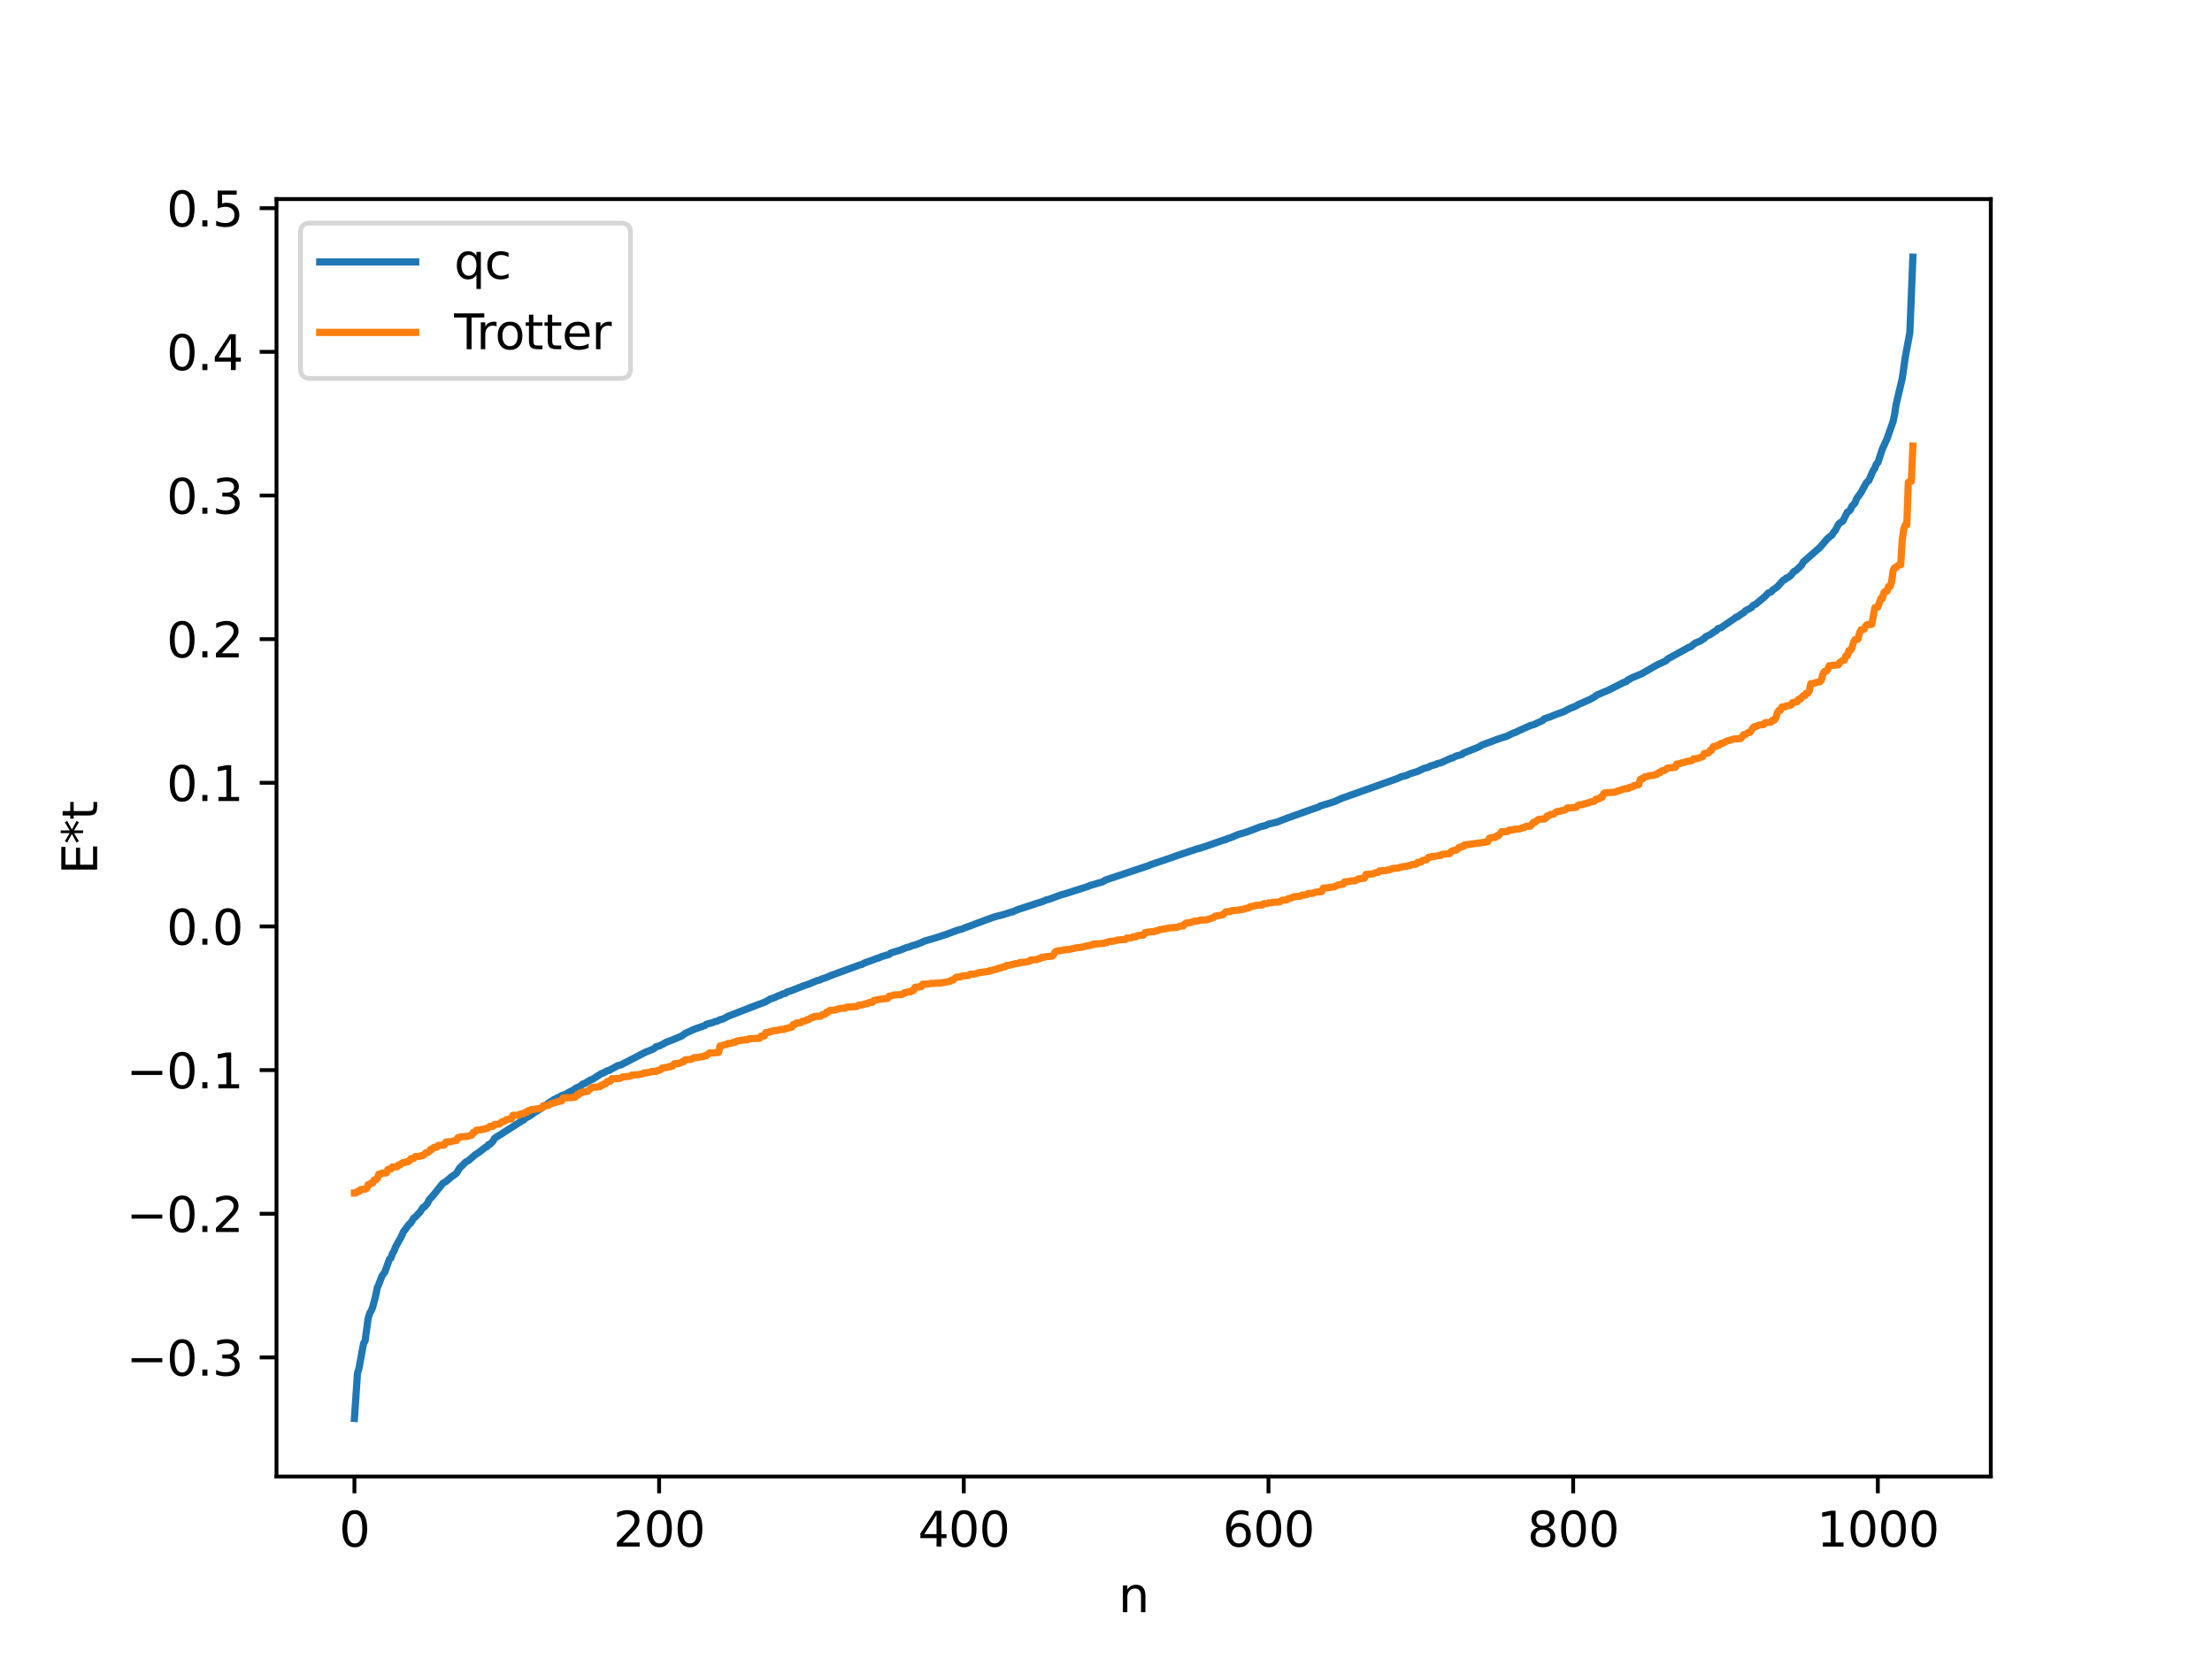 <?xml version="1.0" encoding="utf-8" standalone="no"?>
<!DOCTYPE svg PUBLIC "-//W3C//DTD SVG 1.1//EN"
  "http://www.w3.org/Graphics/SVG/1.1/DTD/svg11.dtd">
<svg xmlns:xlink="http://www.w3.org/1999/xlink" width="460.8pt" height="345.6pt" viewBox="0 0 460.8 345.6" xmlns="http://www.w3.org/2000/svg" version="1.1">
 <defs>
  <style type="text/css">*{stroke-linejoin: round; stroke-linecap: butt}</style>
 </defs>
 <g id="figure_1">
  <g id="patch_1">
   <path d="M 0 345.6 
L 460.8 345.6 
L 460.8 0 
L 0 0 
z
" style="fill: #ffffff"/>
  </g>
  <g id="axes_1">
   <g id="patch_2">
    <path d="M 57.6 307.584 
L 414.72 307.584 
L 414.72 41.472 
L 57.6 41.472 
z
" style="fill: #ffffff"/>
   </g>
   <g id="matplotlib.axis_1">
    <g id="xtick_1">
     <g id="line2d_1">
      <defs>
       <path id="m4d0bd397bb" d="M 0 0 
L 0 3.5 
" style="stroke: #000000; stroke-width: 0.8"/>
      </defs>
      <g>
       <use xlink:href="#m4d0bd397bb" x="73.833" y="307.584" style="stroke: #000000; stroke-width: 0.8"/>
      </g>
     </g>
     <g id="text_1">
      <!-- 0 -->
      <g transform="translate(70.651 322.182) scale(0.1 -0.1)">
       <defs>
        <path id="DejaVuSans-30" d="M 2034 4250 
Q 1547 4250 1301 3770 
Q 1056 3291 1056 2328 
Q 1056 1369 1301 889 
Q 1547 409 2034 409 
Q 2525 409 2770 889 
Q 3016 1369 3016 2328 
Q 3016 3291 2770 3770 
Q 2525 4250 2034 4250 
z
M 2034 4750 
Q 2819 4750 3233 4129 
Q 3647 3509 3647 2328 
Q 3647 1150 3233 529 
Q 2819 -91 2034 -91 
Q 1250 -91 836 529 
Q 422 1150 422 2328 
Q 422 3509 836 4129 
Q 1250 4750 2034 4750 
z
" transform="scale(0.016)"/>
       </defs>
       <use xlink:href="#DejaVuSans-30"/>
      </g>
     </g>
    </g>
    <g id="xtick_2">
     <g id="line2d_2">
      <g>
       <use xlink:href="#m4d0bd397bb" x="137.304" y="307.584" style="stroke: #000000; stroke-width: 0.8"/>
      </g>
     </g>
     <g id="text_2">
      <!-- 200 -->
      <g transform="translate(127.76 322.182) scale(0.1 -0.1)">
       <defs>
        <path id="DejaVuSans-32" d="M 1228 531 
L 3431 531 
L 3431 0 
L 469 0 
L 469 531 
Q 828 903 1448 1529 
Q 2069 2156 2228 2338 
Q 2531 2678 2651 2914 
Q 2772 3150 2772 3378 
Q 2772 3750 2511 3984 
Q 2250 4219 1831 4219 
Q 1534 4219 1204 4116 
Q 875 4013 500 3803 
L 500 4441 
Q 881 4594 1212 4672 
Q 1544 4750 1819 4750 
Q 2544 4750 2975 4387 
Q 3406 4025 3406 3419 
Q 3406 3131 3298 2873 
Q 3191 2616 2906 2266 
Q 2828 2175 2409 1742 
Q 1991 1309 1228 531 
z
" transform="scale(0.016)"/>
       </defs>
       <use xlink:href="#DejaVuSans-32"/>
       <use xlink:href="#DejaVuSans-30" x="63.623"/>
       <use xlink:href="#DejaVuSans-30" x="127.246"/>
      </g>
     </g>
    </g>
    <g id="xtick_3">
     <g id="line2d_3">
      <g>
       <use xlink:href="#m4d0bd397bb" x="200.775" y="307.584" style="stroke: #000000; stroke-width: 0.8"/>
      </g>
     </g>
     <g id="text_3">
      <!-- 400 -->
      <g transform="translate(191.231 322.182) scale(0.1 -0.1)">
       <defs>
        <path id="DejaVuSans-34" d="M 2419 4116 
L 825 1625 
L 2419 1625 
L 2419 4116 
z
M 2253 4666 
L 3047 4666 
L 3047 1625 
L 3713 1625 
L 3713 1100 
L 3047 1100 
L 3047 0 
L 2419 0 
L 2419 1100 
L 313 1100 
L 313 1709 
L 2253 4666 
z
" transform="scale(0.016)"/>
       </defs>
       <use xlink:href="#DejaVuSans-34"/>
       <use xlink:href="#DejaVuSans-30" x="63.623"/>
       <use xlink:href="#DejaVuSans-30" x="127.246"/>
      </g>
     </g>
    </g>
    <g id="xtick_4">
     <g id="line2d_4">
      <g>
       <use xlink:href="#m4d0bd397bb" x="264.246" y="307.584" style="stroke: #000000; stroke-width: 0.8"/>
      </g>
     </g>
     <g id="text_4">
      <!-- 600 -->
      <g transform="translate(254.702 322.182) scale(0.1 -0.1)">
       <defs>
        <path id="DejaVuSans-36" d="M 2113 2584 
Q 1688 2584 1439 2293 
Q 1191 2003 1191 1497 
Q 1191 994 1439 701 
Q 1688 409 2113 409 
Q 2538 409 2786 701 
Q 3034 994 3034 1497 
Q 3034 2003 2786 2293 
Q 2538 2584 2113 2584 
z
M 3366 4563 
L 3366 3988 
Q 3128 4100 2886 4159 
Q 2644 4219 2406 4219 
Q 1781 4219 1451 3797 
Q 1122 3375 1075 2522 
Q 1259 2794 1537 2939 
Q 1816 3084 2150 3084 
Q 2853 3084 3261 2657 
Q 3669 2231 3669 1497 
Q 3669 778 3244 343 
Q 2819 -91 2113 -91 
Q 1303 -91 875 529 
Q 447 1150 447 2328 
Q 447 3434 972 4092 
Q 1497 4750 2381 4750 
Q 2619 4750 2861 4703 
Q 3103 4656 3366 4563 
z
" transform="scale(0.016)"/>
       </defs>
       <use xlink:href="#DejaVuSans-36"/>
       <use xlink:href="#DejaVuSans-30" x="63.623"/>
       <use xlink:href="#DejaVuSans-30" x="127.246"/>
      </g>
     </g>
    </g>
    <g id="xtick_5">
     <g id="line2d_5">
      <g>
       <use xlink:href="#m4d0bd397bb" x="327.717" y="307.584" style="stroke: #000000; stroke-width: 0.8"/>
      </g>
     </g>
     <g id="text_5">
      <!-- 800 -->
      <g transform="translate(318.173 322.182) scale(0.1 -0.1)">
       <defs>
        <path id="DejaVuSans-38" d="M 2034 2216 
Q 1584 2216 1326 1975 
Q 1069 1734 1069 1313 
Q 1069 891 1326 650 
Q 1584 409 2034 409 
Q 2484 409 2743 651 
Q 3003 894 3003 1313 
Q 3003 1734 2745 1975 
Q 2488 2216 2034 2216 
z
M 1403 2484 
Q 997 2584 770 2862 
Q 544 3141 544 3541 
Q 544 4100 942 4425 
Q 1341 4750 2034 4750 
Q 2731 4750 3128 4425 
Q 3525 4100 3525 3541 
Q 3525 3141 3298 2862 
Q 3072 2584 2669 2484 
Q 3125 2378 3379 2068 
Q 3634 1759 3634 1313 
Q 3634 634 3220 271 
Q 2806 -91 2034 -91 
Q 1263 -91 848 271 
Q 434 634 434 1313 
Q 434 1759 690 2068 
Q 947 2378 1403 2484 
z
M 1172 3481 
Q 1172 3119 1398 2916 
Q 1625 2713 2034 2713 
Q 2441 2713 2670 2916 
Q 2900 3119 2900 3481 
Q 2900 3844 2670 4047 
Q 2441 4250 2034 4250 
Q 1625 4250 1398 4047 
Q 1172 3844 1172 3481 
z
" transform="scale(0.016)"/>
       </defs>
       <use xlink:href="#DejaVuSans-38"/>
       <use xlink:href="#DejaVuSans-30" x="63.623"/>
       <use xlink:href="#DejaVuSans-30" x="127.246"/>
      </g>
     </g>
    </g>
    <g id="xtick_6">
     <g id="line2d_6">
      <g>
       <use xlink:href="#m4d0bd397bb" x="391.188" y="307.584" style="stroke: #000000; stroke-width: 0.8"/>
      </g>
     </g>
     <g id="text_6">
      <!-- 1000 -->
      <g transform="translate(378.463 322.182) scale(0.1 -0.1)">
       <defs>
        <path id="DejaVuSans-31" d="M 794 531 
L 1825 531 
L 1825 4091 
L 703 3866 
L 703 4441 
L 1819 4666 
L 2450 4666 
L 2450 531 
L 3481 531 
L 3481 0 
L 794 0 
L 794 531 
z
" transform="scale(0.016)"/>
       </defs>
       <use xlink:href="#DejaVuSans-31"/>
       <use xlink:href="#DejaVuSans-30" x="63.623"/>
       <use xlink:href="#DejaVuSans-30" x="127.246"/>
       <use xlink:href="#DejaVuSans-30" x="190.869"/>
      </g>
     </g>
    </g>
    <g id="text_7">
     <!-- n -->
     <g transform="translate(232.991 335.861) scale(0.1 -0.1)">
      <defs>
       <path id="DejaVuSans-6e" d="M 3513 2113 
L 3513 0 
L 2938 0 
L 2938 2094 
Q 2938 2591 2744 2837 
Q 2550 3084 2163 3084 
Q 1697 3084 1428 2787 
Q 1159 2491 1159 1978 
L 1159 0 
L 581 0 
L 581 3500 
L 1159 3500 
L 1159 2956 
Q 1366 3272 1645 3428 
Q 1925 3584 2291 3584 
Q 2894 3584 3203 3211 
Q 3513 2838 3513 2113 
z
" transform="scale(0.016)"/>
      </defs>
      <use xlink:href="#DejaVuSans-6e"/>
     </g>
    </g>
   </g>
   <g id="matplotlib.axis_2">
    <g id="ytick_1">
     <g id="line2d_7">
      <defs>
       <path id="m1845fc707d" d="M 0 0 
L -3.5 0 
" style="stroke: #000000; stroke-width: 0.8"/>
      </defs>
      <g>
       <use xlink:href="#m1845fc707d" x="57.6" y="282.771" style="stroke: #000000; stroke-width: 0.8"/>
      </g>
     </g>
     <g id="text_8">
      <!-- −0.3 -->
      <g transform="translate(26.317 286.57) scale(0.1 -0.1)">
       <defs>
        <path id="DejaVuSans-2212" d="M 678 2272 
L 4684 2272 
L 4684 1741 
L 678 1741 
L 678 2272 
z
" transform="scale(0.016)"/>
        <path id="DejaVuSans-2e" d="M 684 794 
L 1344 794 
L 1344 0 
L 684 0 
L 684 794 
z
" transform="scale(0.016)"/>
        <path id="DejaVuSans-33" d="M 2597 2516 
Q 3050 2419 3304 2112 
Q 3559 1806 3559 1356 
Q 3559 666 3084 287 
Q 2609 -91 1734 -91 
Q 1441 -91 1130 -33 
Q 819 25 488 141 
L 488 750 
Q 750 597 1062 519 
Q 1375 441 1716 441 
Q 2309 441 2620 675 
Q 2931 909 2931 1356 
Q 2931 1769 2642 2001 
Q 2353 2234 1838 2234 
L 1294 2234 
L 1294 2753 
L 1863 2753 
Q 2328 2753 2575 2939 
Q 2822 3125 2822 3475 
Q 2822 3834 2567 4026 
Q 2313 4219 1838 4219 
Q 1578 4219 1281 4162 
Q 984 4106 628 3988 
L 628 4550 
Q 988 4650 1302 4700 
Q 1616 4750 1894 4750 
Q 2613 4750 3031 4423 
Q 3450 4097 3450 3541 
Q 3450 3153 3228 2886 
Q 3006 2619 2597 2516 
z
" transform="scale(0.016)"/>
       </defs>
       <use xlink:href="#DejaVuSans-2212"/>
       <use xlink:href="#DejaVuSans-30" x="83.789"/>
       <use xlink:href="#DejaVuSans-2e" x="147.412"/>
       <use xlink:href="#DejaVuSans-33" x="179.199"/>
      </g>
     </g>
    </g>
    <g id="ytick_2">
     <g id="line2d_8">
      <g>
       <use xlink:href="#m1845fc707d" x="57.6" y="252.846" style="stroke: #000000; stroke-width: 0.8"/>
      </g>
     </g>
     <g id="text_9">
      <!-- −0.2 -->
      <g transform="translate(26.317 256.645) scale(0.1 -0.1)">
       <use xlink:href="#DejaVuSans-2212"/>
       <use xlink:href="#DejaVuSans-30" x="83.789"/>
       <use xlink:href="#DejaVuSans-2e" x="147.412"/>
       <use xlink:href="#DejaVuSans-32" x="179.199"/>
      </g>
     </g>
    </g>
    <g id="ytick_3">
     <g id="line2d_9">
      <g>
       <use xlink:href="#m1845fc707d" x="57.6" y="222.921" style="stroke: #000000; stroke-width: 0.8"/>
      </g>
     </g>
     <g id="text_10">
      <!-- −0.1 -->
      <g transform="translate(26.317 226.72) scale(0.1 -0.1)">
       <use xlink:href="#DejaVuSans-2212"/>
       <use xlink:href="#DejaVuSans-30" x="83.789"/>
       <use xlink:href="#DejaVuSans-2e" x="147.412"/>
       <use xlink:href="#DejaVuSans-31" x="179.199"/>
      </g>
     </g>
    </g>
    <g id="ytick_4">
     <g id="line2d_10">
      <g>
       <use xlink:href="#m1845fc707d" x="57.6" y="192.996" style="stroke: #000000; stroke-width: 0.8"/>
      </g>
     </g>
     <g id="text_11">
      <!-- 0.0 -->
      <g transform="translate(34.697 196.795) scale(0.1 -0.1)">
       <use xlink:href="#DejaVuSans-30"/>
       <use xlink:href="#DejaVuSans-2e" x="63.623"/>
       <use xlink:href="#DejaVuSans-30" x="95.41"/>
      </g>
     </g>
    </g>
    <g id="ytick_5">
     <g id="line2d_11">
      <g>
       <use xlink:href="#m1845fc707d" x="57.6" y="163.071" style="stroke: #000000; stroke-width: 0.8"/>
      </g>
     </g>
     <g id="text_12">
      <!-- 0.1 -->
      <g transform="translate(34.697 166.87) scale(0.1 -0.1)">
       <use xlink:href="#DejaVuSans-30"/>
       <use xlink:href="#DejaVuSans-2e" x="63.623"/>
       <use xlink:href="#DejaVuSans-31" x="95.41"/>
      </g>
     </g>
    </g>
    <g id="ytick_6">
     <g id="line2d_12">
      <g>
       <use xlink:href="#m1845fc707d" x="57.6" y="133.146" style="stroke: #000000; stroke-width: 0.8"/>
      </g>
     </g>
     <g id="text_13">
      <!-- 0.2 -->
      <g transform="translate(34.697 136.945) scale(0.1 -0.1)">
       <use xlink:href="#DejaVuSans-30"/>
       <use xlink:href="#DejaVuSans-2e" x="63.623"/>
       <use xlink:href="#DejaVuSans-32" x="95.41"/>
      </g>
     </g>
    </g>
    <g id="ytick_7">
     <g id="line2d_13">
      <g>
       <use xlink:href="#m1845fc707d" x="57.6" y="103.221" style="stroke: #000000; stroke-width: 0.8"/>
      </g>
     </g>
     <g id="text_14">
      <!-- 0.3 -->
      <g transform="translate(34.697 107.02) scale(0.1 -0.1)">
       <use xlink:href="#DejaVuSans-30"/>
       <use xlink:href="#DejaVuSans-2e" x="63.623"/>
       <use xlink:href="#DejaVuSans-33" x="95.41"/>
      </g>
     </g>
    </g>
    <g id="ytick_8">
     <g id="line2d_14">
      <g>
       <use xlink:href="#m1845fc707d" x="57.6" y="73.296" style="stroke: #000000; stroke-width: 0.8"/>
      </g>
     </g>
     <g id="text_15">
      <!-- 0.4 -->
      <g transform="translate(34.697 77.095) scale(0.1 -0.1)">
       <use xlink:href="#DejaVuSans-30"/>
       <use xlink:href="#DejaVuSans-2e" x="63.623"/>
       <use xlink:href="#DejaVuSans-34" x="95.41"/>
      </g>
     </g>
    </g>
    <g id="ytick_9">
     <g id="line2d_15">
      <g>
       <use xlink:href="#m1845fc707d" x="57.6" y="43.371" style="stroke: #000000; stroke-width: 0.8"/>
      </g>
     </g>
     <g id="text_16">
      <!-- 0.5 -->
      <g transform="translate(34.697 47.17) scale(0.1 -0.1)">
       <defs>
        <path id="DejaVuSans-35" d="M 691 4666 
L 3169 4666 
L 3169 4134 
L 1269 4134 
L 1269 2991 
Q 1406 3038 1543 3061 
Q 1681 3084 1819 3084 
Q 2600 3084 3056 2656 
Q 3513 2228 3513 1497 
Q 3513 744 3044 326 
Q 2575 -91 1722 -91 
Q 1428 -91 1123 -41 
Q 819 9 494 109 
L 494 744 
Q 775 591 1075 516 
Q 1375 441 1709 441 
Q 2250 441 2565 725 
Q 2881 1009 2881 1497 
Q 2881 1984 2565 2268 
Q 2250 2553 1709 2553 
Q 1456 2553 1204 2497 
Q 953 2441 691 2322 
L 691 4666 
z
" transform="scale(0.016)"/>
       </defs>
       <use xlink:href="#DejaVuSans-30"/>
       <use xlink:href="#DejaVuSans-2e" x="63.623"/>
       <use xlink:href="#DejaVuSans-35" x="95.41"/>
      </g>
     </g>
    </g>
    <g id="text_17">
     <!-- E*t -->
     <g transform="translate(20.238 182.148) rotate(-90) scale(0.1 -0.1)">
      <defs>
       <path id="DejaVuSans-45" d="M 628 4666 
L 3578 4666 
L 3578 4134 
L 1259 4134 
L 1259 2753 
L 3481 2753 
L 3481 2222 
L 1259 2222 
L 1259 531 
L 3634 531 
L 3634 0 
L 628 0 
L 628 4666 
z
" transform="scale(0.016)"/>
       <path id="DejaVuSans-2a" d="M 3009 3897 
L 1888 3291 
L 3009 2681 
L 2828 2375 
L 1778 3009 
L 1778 1831 
L 1422 1831 
L 1422 3009 
L 372 2375 
L 191 2681 
L 1313 3291 
L 191 3897 
L 372 4206 
L 1422 3572 
L 1422 4750 
L 1778 4750 
L 1778 3572 
L 2828 4206 
L 3009 3897 
z
" transform="scale(0.016)"/>
       <path id="DejaVuSans-74" d="M 1172 4494 
L 1172 3500 
L 2356 3500 
L 2356 3053 
L 1172 3053 
L 1172 1153 
Q 1172 725 1289 603 
Q 1406 481 1766 481 
L 2356 481 
L 2356 0 
L 1766 0 
Q 1100 0 847 248 
Q 594 497 594 1153 
L 594 3053 
L 172 3053 
L 172 3500 
L 594 3500 
L 594 4494 
L 1172 4494 
z
" transform="scale(0.016)"/>
      </defs>
      <use xlink:href="#DejaVuSans-45"/>
      <use xlink:href="#DejaVuSans-2a" x="63.184"/>
      <use xlink:href="#DejaVuSans-74" x="113.184"/>
     </g>
    </g>
   </g>
   <g id="line2d_16">
    <path d="M 73.833 295.488 
L 74.467 286.109 
L 74.785 285.007 
L 75.737 279.867 
L 76.054 279.34 
L 76.689 274.652 
L 77.006 273.601 
L 77.324 273.056 
L 77.641 272.289 
L 78.276 269.841 
L 78.593 268.242 
L 78.91 267.559 
L 79.545 265.854 
L 80.18 264.94 
L 81.132 262.303 
L 81.449 262.044 
L 81.767 261.112 
L 82.084 260.607 
L 82.401 259.756 
L 83.671 257.484 
L 83.988 256.688 
L 85.258 254.993 
L 85.575 254.761 
L 86.21 253.709 
L 86.527 253.533 
L 87.162 252.812 
L 87.479 252.522 
L 88.114 251.531 
L 88.431 251.419 
L 89.066 250.639 
L 89.383 249.964 
L 90.335 248.899 
L 92.239 246.51 
L 92.874 246.155 
L 94.143 245.078 
L 94.778 244.654 
L 95.096 244.395 
L 95.73 243.361 
L 97 242.088 
L 97.634 241.733 
L 98.904 240.63 
L 99.856 239.993 
L 101.125 239.003 
L 101.443 238.882 
L 101.76 238.445 
L 102.077 238.363 
L 102.712 237.725 
L 103.029 237.131 
L 108.742 233.473 
L 109.059 233.356 
L 109.377 232.973 
L 110.329 232.487 
L 111.281 231.792 
L 112.55 231.02 
L 114.772 229.454 
L 115.089 229.316 
L 115.406 229.033 
L 115.724 228.967 
L 116.041 228.721 
L 116.676 228.475 
L 116.993 228.23 
L 117.628 228.03 
L 118.897 227.347 
L 119.532 227.048 
L 119.849 226.744 
L 120.801 226.323 
L 121.436 225.808 
L 121.753 225.729 
L 123.023 224.964 
L 123.34 224.889 
L 125.244 223.664 
L 125.562 223.581 
L 126.514 223.055 
L 126.831 223.008 
L 128.735 221.971 
L 129.37 221.82 
L 134.448 219.19 
L 136.034 218.554 
L 136.352 218.363 
L 136.669 218.034 
L 137.304 217.909 
L 137.939 217.587 
L 138.891 217.069 
L 140.16 216.603 
L 140.795 216.328 
L 142.064 215.795 
L 142.699 215.296 
L 144.286 214.568 
L 144.92 214.303 
L 146.824 213.643 
L 147.142 213.374 
L 148.411 213.025 
L 149.046 212.785 
L 149.363 212.729 
L 149.998 212.421 
L 150.633 212.273 
L 151.585 211.735 
L 157.932 209.27 
L 158.567 209.057 
L 159.519 208.663 
L 160.153 208.296 
L 160.471 208.096 
L 161.423 207.799 
L 162.058 207.451 
L 162.375 207.394 
L 163.01 207.066 
L 163.644 206.92 
L 163.962 206.644 
L 164.596 206.46 
L 165.231 206.222 
L 167.453 205.342 
L 168.405 205.035 
L 170.309 204.236 
L 170.626 204.202 
L 171.261 203.913 
L 172.213 203.6 
L 173.165 203.182 
L 179.195 200.982 
L 179.512 200.931 
L 180.147 200.574 
L 181.734 200.016 
L 182.686 199.638 
L 183.003 199.597 
L 183.638 199.28 
L 185.224 198.832 
L 185.542 198.527 
L 187.446 197.954 
L 189.033 197.319 
L 189.35 197.301 
L 189.985 197.013 
L 190.62 196.849 
L 191.889 196.39 
L 192.524 196.063 
L 195.062 195.328 
L 197.284 194.584 
L 199.505 193.768 
L 200.458 193.514 
L 201.092 193.239 
L 201.727 193.024 
L 203.314 192.415 
L 206.805 191.124 
L 207.757 190.845 
L 209.026 190.533 
L 210.613 190.009 
L 210.93 189.963 
L 211.882 189.536 
L 216.008 188.17 
L 217.277 187.781 
L 217.912 187.481 
L 218.547 187.339 
L 221.086 186.393 
L 221.72 186.233 
L 222.672 185.945 
L 223.624 185.63 
L 224.577 185.331 
L 226.481 184.717 
L 227.115 184.447 
L 229.654 183.718 
L 230.289 183.322 
L 239.175 180.362 
L 239.81 180.09 
L 243.935 178.697 
L 244.887 178.341 
L 249.33 176.855 
L 250.282 176.607 
L 255.043 174.954 
L 255.36 174.911 
L 255.677 174.701 
L 256.312 174.531 
L 257.899 173.854 
L 259.803 173.295 
L 262.659 172.201 
L 263.611 171.969 
L 264.246 171.672 
L 266.15 171.224 
L 266.785 170.952 
L 268.372 170.35 
L 273.132 168.649 
L 274.719 168.104 
L 275.036 167.898 
L 276.623 167.42 
L 277.892 167.025 
L 279.479 166.311 
L 291.221 162.139 
L 291.856 161.817 
L 293.125 161.513 
L 293.443 161.291 
L 295.347 160.683 
L 296.616 160.078 
L 297.568 159.833 
L 297.886 159.6 
L 299.155 159.24 
L 299.472 159.043 
L 300.107 158.925 
L 302.329 157.92 
L 302.646 157.877 
L 303.281 157.521 
L 304.233 157.262 
L 304.55 157.161 
L 304.867 156.876 
L 308.041 155.627 
L 308.676 155.217 
L 312.167 153.925 
L 313.119 153.603 
L 313.753 153.436 
L 315.34 152.662 
L 315.658 152.592 
L 316.292 152.269 
L 318.831 151.125 
L 319.466 150.968 
L 321.37 150.094 
L 321.687 149.74 
L 322.957 149.317 
L 324.543 148.675 
L 325.813 148.236 
L 326.448 147.887 
L 327.082 147.549 
L 328.034 147.213 
L 328.986 146.667 
L 329.621 146.429 
L 330.256 146.11 
L 331.208 145.725 
L 332.16 145.171 
L 332.795 144.722 
L 333.429 144.476 
L 334.064 144.183 
L 334.699 143.948 
L 338.19 142.193 
L 338.824 141.956 
L 339.142 141.607 
L 339.459 141.538 
L 339.777 141.278 
L 341.998 140.356 
L 342.95 139.8 
L 344.854 138.716 
L 345.489 138.367 
L 346.124 138.086 
L 347.076 137.641 
L 347.393 137.284 
L 351.836 134.833 
L 352.153 134.755 
L 353.105 133.985 
L 354.375 133.44 
L 354.692 133.162 
L 355.01 133.036 
L 355.327 132.641 
L 356.279 132.185 
L 357.231 131.526 
L 357.548 131.381 
L 357.866 130.96 
L 358.5 130.777 
L 361.357 128.812 
L 361.674 128.546 
L 361.991 128.486 
L 362.626 128 
L 363.261 127.625 
L 363.578 127.243 
L 364.848 126.585 
L 365.165 126.149 
L 365.8 125.831 
L 367.704 124.238 
L 368.339 123.537 
L 368.973 123.32 
L 369.291 122.918 
L 370.243 122.248 
L 371.512 120.836 
L 371.829 120.738 
L 372.147 120.384 
L 372.464 120.335 
L 373.099 119.822 
L 373.734 119.029 
L 374.051 118.899 
L 374.686 118.334 
L 375.32 117.717 
L 375.638 117.087 
L 379.129 114.031 
L 380.715 112.179 
L 381.667 111.424 
L 381.985 110.852 
L 382.302 110.544 
L 382.937 109.312 
L 383.254 108.936 
L 383.889 108.56 
L 384.841 106.669 
L 385.158 106.524 
L 385.476 106.171 
L 385.793 105.445 
L 386.428 104.794 
L 386.745 103.92 
L 387.697 102.582 
L 388.649 100.834 
L 388.967 100.372 
L 389.284 100.15 
L 390.236 97.996 
L 390.553 97.547 
L 390.871 96.691 
L 391.188 96.382 
L 392.14 93.531 
L 393.092 91.407 
L 394.362 87.817 
L 394.679 86.334 
L 394.996 84.252 
L 396.266 78.873 
L 396.9 74.409 
L 397.853 69.298 
L 398.487 53.568 
L 398.487 53.568 
" clip-path="url(#pfc729b9f23)" style="fill: none; stroke: #1f77b4; stroke-width: 1.5; stroke-linecap: square"/>
   </g>
   <g id="line2d_17">
    <path d="M 73.833 248.521 
L 74.15 248.521 
L 74.467 248.222 
L 74.785 248.222 
L 75.102 247.812 
L 76.054 247.734 
L 76.372 247.574 
L 76.689 246.776 
L 77.006 246.776 
L 77.324 246.446 
L 77.641 246.446 
L 77.958 245.783 
L 78.276 245.783 
L 78.593 245.545 
L 78.91 244.616 
L 79.228 244.616 
L 79.545 244.384 
L 80.497 244.334 
L 80.815 243.61 
L 81.449 243.52 
L 81.767 243.091 
L 82.719 243.08 
L 83.036 242.678 
L 83.353 242.678 
L 83.671 242.329 
L 83.988 242.188 
L 84.305 242.188 
L 84.623 242.032 
L 84.94 242.032 
L 85.258 241.851 
L 85.575 241.373 
L 86.21 241.32 
L 86.527 240.923 
L 87.479 240.873 
L 87.796 240.725 
L 88.114 240.725 
L 88.748 240.117 
L 89.066 240.117 
L 89.383 239.908 
L 89.7 239.428 
L 90.018 239.428 
L 90.335 239.045 
L 90.97 238.985 
L 91.287 238.599 
L 92.557 238.538 
L 92.874 237.92 
L 93.826 237.842 
L 94.778 237.599 
L 95.096 237.599 
L 95.413 236.968 
L 95.73 236.968 
L 96.048 236.818 
L 97.317 236.73 
L 98.269 236.458 
L 98.586 235.882 
L 98.904 235.882 
L 99.221 235.441 
L 100.173 235.369 
L 100.491 235.236 
L 100.808 235.236 
L 101.125 235.101 
L 101.443 235.101 
L 102.077 234.635 
L 102.712 234.627 
L 103.029 234.25 
L 103.981 234.155 
L 104.616 233.64 
L 104.934 233.64 
L 105.568 233.214 
L 105.886 233.214 
L 106.203 233.082 
L 106.52 233.082 
L 106.838 232.347 
L 108.107 232.299 
L 108.424 232.039 
L 109.059 232.005 
L 109.377 231.736 
L 109.694 231.736 
L 110.011 231.388 
L 110.329 231.388 
L 110.646 231.159 
L 111.281 231.091 
L 111.915 230.994 
L 112.867 230.817 
L 113.185 230.338 
L 114.137 230.3 
L 114.772 229.926 
L 116.676 229.367 
L 116.993 229.367 
L 117.31 228.725 
L 119.215 228.648 
L 119.849 228.549 
L 120.167 228.091 
L 120.484 228.091 
L 120.801 227.664 
L 121.119 227.664 
L 121.436 227.448 
L 122.388 227.366 
L 123.34 226.511 
L 124.927 226.403 
L 125.244 226.069 
L 125.562 226.069 
L 125.879 225.767 
L 126.196 225.767 
L 126.514 225.29 
L 127.148 225.26 
L 127.466 224.695 
L 129.053 224.685 
L 129.687 224.347 
L 131.274 224.208 
L 131.591 223.969 
L 132.861 223.876 
L 133.813 223.724 
L 134.13 223.515 
L 134.448 223.515 
L 135.082 223.398 
L 135.4 223.382 
L 135.717 223.219 
L 136.669 223.216 
L 136.986 222.974 
L 137.304 222.974 
L 137.621 222.832 
L 137.939 222.493 
L 138.573 222.388 
L 138.891 222.388 
L 139.208 222.243 
L 139.525 222.243 
L 139.843 222.065 
L 140.16 222.065 
L 140.477 221.584 
L 141.429 221.544 
L 141.747 221.449 
L 142.064 221.195 
L 142.381 221.195 
L 142.699 220.784 
L 143.968 220.682 
L 144.603 220.324 
L 145.555 220.267 
L 146.19 220.102 
L 146.507 220.102 
L 146.824 219.919 
L 147.142 219.919 
L 147.777 219.354 
L 149.363 219.285 
L 149.681 219.239 
L 149.998 217.897 
L 150.315 217.897 
L 150.95 217.625 
L 151.267 217.625 
L 151.585 217.387 
L 152.22 217.358 
L 152.854 217.121 
L 153.172 217.121 
L 153.489 216.866 
L 155.076 216.621 
L 155.71 216.608 
L 156.028 216.392 
L 158.249 216.284 
L 158.567 215.826 
L 159.201 215.82 
L 159.519 215.099 
L 160.153 215.078 
L 160.471 214.865 
L 160.788 214.862 
L 161.105 214.695 
L 162.058 214.663 
L 162.375 214.48 
L 163.327 214.445 
L 163.644 214.253 
L 163.962 214.253 
L 164.279 214.103 
L 164.914 214.006 
L 165.231 213.437 
L 165.548 213.437 
L 165.866 213.12 
L 166.818 213.05 
L 167.135 212.752 
L 167.77 212.685 
L 168.087 212.424 
L 168.405 212.424 
L 169.039 211.973 
L 169.357 211.973 
L 169.674 211.735 
L 170.943 211.715 
L 171.261 211.374 
L 171.896 211.276 
L 172.213 210.833 
L 172.53 210.833 
L 172.848 210.493 
L 173.8 210.429 
L 175.069 210.065 
L 176.021 210.028 
L 176.339 209.819 
L 178.56 209.655 
L 178.877 209.392 
L 179.512 209.353 
L 180.464 209.055 
L 180.781 209.055 
L 181.099 208.827 
L 181.734 208.81 
L 182.051 208.405 
L 183.003 208.225 
L 183.638 208.116 
L 184.907 207.979 
L 185.224 207.518 
L 185.542 207.518 
L 186.177 207.277 
L 187.763 207.188 
L 188.081 207.09 
L 188.398 206.809 
L 188.715 206.809 
L 189.033 206.633 
L 189.667 206.626 
L 189.985 206.345 
L 190.302 206.345 
L 190.62 205.679 
L 191.254 205.598 
L 191.889 205.565 
L 192.206 205.018 
L 193.476 204.986 
L 193.793 204.865 
L 196.015 204.771 
L 197.919 204.43 
L 198.236 204.162 
L 198.553 204.162 
L 199.188 203.575 
L 200.14 203.479 
L 200.458 203.304 
L 201.727 203.222 
L 202.044 202.959 
L 202.996 202.929 
L 203.948 202.625 
L 205.535 202.401 
L 205.853 202.401 
L 206.17 202.211 
L 206.487 202.211 
L 206.805 202.054 
L 207.122 202.054 
L 208.074 201.676 
L 208.391 201.676 
L 209.026 201.407 
L 209.343 201.407 
L 209.661 201.135 
L 210.296 201.077 
L 211.565 200.726 
L 212.2 200.696 
L 212.517 200.5 
L 213.469 200.44 
L 214.421 200.265 
L 214.739 199.974 
L 216.008 199.907 
L 216.325 199.705 
L 216.643 199.705 
L 216.96 199.436 
L 217.277 199.436 
L 217.912 199.292 
L 219.181 199.19 
L 219.499 198.845 
L 219.816 198.285 
L 220.134 198.117 
L 221.086 198.017 
L 221.72 197.866 
L 222.672 197.798 
L 224.259 197.438 
L 225.211 197.351 
L 226.481 197.02 
L 226.798 197.02 
L 227.115 196.881 
L 227.433 196.881 
L 227.75 196.665 
L 229.02 196.606 
L 229.654 196.523 
L 229.972 196.515 
L 230.289 196.363 
L 230.606 196.363 
L 230.924 196.153 
L 231.558 196.105 
L 232.193 196 
L 232.51 195.967 
L 232.828 195.806 
L 234.415 195.723 
L 234.732 195.409 
L 235.684 195.388 
L 236.001 195.165 
L 236.636 195.15 
L 236.953 194.916 
L 237.588 194.824 
L 238.223 194.786 
L 238.54 194.271 
L 239.492 194.13 
L 240.444 194.087 
L 240.762 193.908 
L 241.079 193.908 
L 241.396 193.708 
L 242.983 193.438 
L 243.618 193.3 
L 245.205 193.189 
L 245.839 192.915 
L 246.474 192.899 
L 246.791 192.488 
L 247.109 192.284 
L 248.061 192.181 
L 248.696 191.927 
L 249.648 191.826 
L 249.965 191.686 
L 251.234 191.644 
L 252.821 191.135 
L 253.139 190.848 
L 253.773 190.742 
L 254.725 190.571 
L 255.36 189.942 
L 256.312 189.895 
L 256.629 189.697 
L 257.899 189.594 
L 258.534 189.476 
L 258.851 189.476 
L 259.803 189.163 
L 260.12 189.163 
L 260.438 188.881 
L 261.072 188.779 
L 261.39 188.649 
L 262.342 188.548 
L 262.977 188.52 
L 263.294 188.245 
L 263.929 188.244 
L 264.246 188.078 
L 264.881 188.075 
L 265.198 187.955 
L 266.467 187.892 
L 266.785 187.783 
L 267.102 187.537 
L 268.054 187.463 
L 268.372 187.192 
L 268.689 187.192 
L 269.641 186.784 
L 270.91 186.695 
L 271.228 186.47 
L 272.18 186.405 
L 272.497 186.128 
L 273.449 186.116 
L 274.084 185.853 
L 275.036 185.775 
L 275.353 185.722 
L 275.671 185.009 
L 276.623 184.937 
L 277.575 184.77 
L 277.892 184.77 
L 278.844 184.317 
L 279.162 184.317 
L 279.479 184.193 
L 279.796 184.193 
L 280.114 183.697 
L 280.748 183.659 
L 281.7 183.497 
L 282.335 183.483 
L 282.97 183.089 
L 283.922 182.982 
L 284.239 182.941 
L 284.557 182.147 
L 285.826 182.064 
L 286.143 182.008 
L 286.461 181.817 
L 287.096 181.732 
L 287.413 181.409 
L 288.682 181.362 
L 289 181.241 
L 289.317 181.241 
L 290.269 180.887 
L 291.221 180.85 
L 291.539 180.693 
L 291.856 180.693 
L 292.173 180.555 
L 293.125 180.446 
L 293.443 180.32 
L 293.76 180.32 
L 294.077 180.121 
L 295.029 180.016 
L 295.347 179.632 
L 295.981 179.614 
L 296.299 179.275 
L 297.251 179.076 
L 297.568 178.602 
L 297.886 178.602 
L 298.203 178.434 
L 299.155 178.355 
L 299.79 178.22 
L 300.107 178.22 
L 300.424 177.969 
L 301.377 177.892 
L 302.011 177.813 
L 302.329 177.36 
L 302.963 177.135 
L 303.281 177.135 
L 303.598 176.925 
L 303.915 176.529 
L 304.233 176.529 
L 304.55 176.316 
L 304.867 176.316 
L 305.185 175.984 
L 306.137 175.898 
L 307.089 175.751 
L 308.676 175.547 
L 309.31 175.454 
L 309.945 175.331 
L 310.262 174.624 
L 310.58 174.496 
L 311.532 174.437 
L 311.849 174.084 
L 312.167 174.084 
L 312.801 173.26 
L 314.071 173.219 
L 314.388 172.9 
L 315.023 172.894 
L 315.658 172.739 
L 316.61 172.68 
L 317.244 172.392 
L 317.562 172.392 
L 317.879 172.15 
L 318.831 172.091 
L 319.466 171.276 
L 319.783 171.276 
L 320.418 170.741 
L 321.053 170.631 
L 321.687 170.621 
L 322.005 170.462 
L 322.322 169.94 
L 322.639 169.94 
L 322.957 169.678 
L 323.591 169.634 
L 324.226 169.091 
L 324.543 169.091 
L 324.861 168.97 
L 325.178 168.97 
L 325.496 168.801 
L 325.813 168.801 
L 326.13 168.653 
L 326.448 168.326 
L 328.034 168.22 
L 328.352 168.182 
L 328.669 167.817 
L 328.986 167.652 
L 329.621 167.637 
L 329.939 167.449 
L 330.256 167.449 
L 330.573 167.295 
L 330.891 167.295 
L 331.208 167.093 
L 332.16 166.919 
L 332.477 166.477 
L 333.112 166.415 
L 333.429 166.092 
L 333.747 166.092 
L 334.064 165.329 
L 334.381 165.148 
L 336.286 165.038 
L 338.507 164.293 
L 339.142 164.284 
L 339.459 164.01 
L 339.777 164.01 
L 340.094 163.898 
L 340.411 163.626 
L 340.729 163.626 
L 341.046 163.488 
L 341.363 163.488 
L 341.681 162.388 
L 341.998 162.204 
L 342.315 162.204 
L 342.633 161.817 
L 342.95 161.817 
L 343.585 161.601 
L 344.537 161.492 
L 344.854 161.339 
L 345.172 161.325 
L 345.489 160.969 
L 345.806 160.969 
L 346.124 160.621 
L 346.441 160.5 
L 346.758 160.5 
L 347.393 159.996 
L 348.98 159.846 
L 349.297 159.162 
L 349.932 159.076 
L 350.567 158.844 
L 350.884 158.844 
L 351.201 158.669 
L 351.836 158.563 
L 352.471 158.445 
L 352.788 158.073 
L 353.423 158.064 
L 354.692 157.635 
L 355.01 156.971 
L 355.644 156.903 
L 355.962 156.824 
L 356.279 156.268 
L 356.596 156.268 
L 356.914 155.515 
L 357.548 155.461 
L 357.866 155.204 
L 358.183 155.204 
L 358.5 154.858 
L 358.818 154.858 
L 359.77 154.363 
L 361.357 153.918 
L 362.626 153.855 
L 363.261 153.034 
L 363.578 153.034 
L 364.213 152.58 
L 364.53 152.58 
L 365.165 151.633 
L 365.482 151.354 
L 365.8 151.354 
L 366.434 151.039 
L 367.386 150.93 
L 367.704 150.558 
L 368.973 150.423 
L 369.291 150.023 
L 369.608 150.023 
L 369.925 149.583 
L 370.243 148.556 
L 370.56 147.991 
L 370.877 147.991 
L 371.195 147.29 
L 371.829 147.245 
L 372.147 147.03 
L 372.781 146.984 
L 373.099 146.869 
L 373.416 146.372 
L 373.734 146.346 
L 374.051 146.197 
L 374.368 146.197 
L 374.686 145.669 
L 375.003 145.669 
L 375.638 144.944 
L 375.955 144.944 
L 376.272 144.413 
L 376.59 144.413 
L 376.907 143.936 
L 377.224 142.426 
L 377.859 142.345 
L 378.811 142.038 
L 379.129 142.038 
L 379.446 141.64 
L 379.763 140.296 
L 380.081 139.857 
L 380.398 139.857 
L 380.715 139.526 
L 381.033 138.695 
L 381.667 138.62 
L 382.62 138.515 
L 382.937 138.515 
L 383.254 137.997 
L 383.889 137.551 
L 384.206 137.551 
L 384.524 136.629 
L 384.841 136.629 
L 385.158 135.522 
L 385.476 135.522 
L 385.793 134.974 
L 386.11 133.824 
L 386.428 133.253 
L 386.745 133.253 
L 387.062 133.115 
L 387.38 131.808 
L 387.697 131.188 
L 388.015 131.188 
L 388.332 131.066 
L 388.649 130.423 
L 388.967 130.119 
L 389.919 130.073 
L 390.553 126.608 
L 390.871 126.608 
L 391.188 126.461 
L 391.823 124.657 
L 392.14 124.657 
L 392.458 123.437 
L 392.775 123.171 
L 393.092 123.171 
L 393.41 122.197 
L 393.727 122.197 
L 394.044 121.265 
L 394.362 118.921 
L 394.679 118.249 
L 394.996 118.249 
L 395.314 117.844 
L 395.631 117.676 
L 395.948 117.676 
L 396.266 112.48 
L 396.583 110.209 
L 396.9 109.346 
L 397.218 109.346 
L 397.535 100.451 
L 397.853 100.254 
L 398.17 100.254 
L 398.487 92.934 
L 398.487 92.934 
" clip-path="url(#pfc729b9f23)" style="fill: none; stroke: #ff7f0e; stroke-width: 1.5; stroke-linecap: square"/>
   </g>
   <g id="patch_3">
    <path d="M 57.6 307.584 
L 57.6 41.472 
" style="fill: none; stroke: #000000; stroke-width: 0.8; stroke-linejoin: miter; stroke-linecap: square"/>
   </g>
   <g id="patch_4">
    <path d="M 414.72 307.584 
L 414.72 41.472 
" style="fill: none; stroke: #000000; stroke-width: 0.8; stroke-linejoin: miter; stroke-linecap: square"/>
   </g>
   <g id="patch_5">
    <path d="M 57.6 307.584 
L 414.72 307.584 
" style="fill: none; stroke: #000000; stroke-width: 0.8; stroke-linejoin: miter; stroke-linecap: square"/>
   </g>
   <g id="patch_6">
    <path d="M 57.6 41.472 
L 414.72 41.472 
" style="fill: none; stroke: #000000; stroke-width: 0.8; stroke-linejoin: miter; stroke-linecap: square"/>
   </g>
   <g id="legend_1">
    <g id="patch_7">
     <path d="M 64.6 78.828 
L 129.342 78.828 
Q 131.342 78.828 131.342 76.828 
L 131.342 48.472 
Q 131.342 46.472 129.342 46.472 
L 64.6 46.472 
Q 62.6 46.472 62.6 48.472 
L 62.6 76.828 
Q 62.6 78.828 64.6 78.828 
z
" style="fill: #ffffff; opacity: 0.8; stroke: #cccccc; stroke-linejoin: miter"/>
    </g>
    <g id="line2d_18">
     <path d="M 66.6 54.57 
L 76.6 54.57 
L 86.6 54.57 
" style="fill: none; stroke: #1f77b4; stroke-width: 1.5; stroke-linecap: square"/>
    </g>
    <g id="text_18">
     <!-- qc -->
     <g transform="translate(94.6 58.07) scale(0.1 -0.1)">
      <defs>
       <path id="DejaVuSans-71" d="M 947 1747 
Q 947 1113 1208 752 
Q 1469 391 1925 391 
Q 2381 391 2643 752 
Q 2906 1113 2906 1747 
Q 2906 2381 2643 2742 
Q 2381 3103 1925 3103 
Q 1469 3103 1208 2742 
Q 947 2381 947 1747 
z
M 2906 525 
Q 2725 213 2448 61 
Q 2172 -91 1784 -91 
Q 1150 -91 751 415 
Q 353 922 353 1747 
Q 353 2572 751 3078 
Q 1150 3584 1784 3584 
Q 2172 3584 2448 3432 
Q 2725 3281 2906 2969 
L 2906 3500 
L 3481 3500 
L 3481 -1331 
L 2906 -1331 
L 2906 525 
z
" transform="scale(0.016)"/>
       <path id="DejaVuSans-63" d="M 3122 3366 
L 3122 2828 
Q 2878 2963 2633 3030 
Q 2388 3097 2138 3097 
Q 1578 3097 1268 2742 
Q 959 2388 959 1747 
Q 959 1106 1268 751 
Q 1578 397 2138 397 
Q 2388 397 2633 464 
Q 2878 531 3122 666 
L 3122 134 
Q 2881 22 2623 -34 
Q 2366 -91 2075 -91 
Q 1284 -91 818 406 
Q 353 903 353 1747 
Q 353 2603 823 3093 
Q 1294 3584 2113 3584 
Q 2378 3584 2631 3529 
Q 2884 3475 3122 3366 
z
" transform="scale(0.016)"/>
      </defs>
      <use xlink:href="#DejaVuSans-71"/>
      <use xlink:href="#DejaVuSans-63" x="63.477"/>
     </g>
    </g>
    <g id="line2d_19">
     <path d="M 66.6 69.249 
L 76.6 69.249 
L 86.6 69.249 
" style="fill: none; stroke: #ff7f0e; stroke-width: 1.5; stroke-linecap: square"/>
    </g>
    <g id="text_19">
     <!-- Trotter -->
     <g transform="translate(94.6 72.749) scale(0.1 -0.1)">
      <defs>
       <path id="DejaVuSans-54" d="M -19 4666 
L 3928 4666 
L 3928 4134 
L 2272 4134 
L 2272 0 
L 1638 0 
L 1638 4134 
L -19 4134 
L -19 4666 
z
" transform="scale(0.016)"/>
       <path id="DejaVuSans-72" d="M 2631 2963 
Q 2534 3019 2420 3045 
Q 2306 3072 2169 3072 
Q 1681 3072 1420 2755 
Q 1159 2438 1159 1844 
L 1159 0 
L 581 0 
L 581 3500 
L 1159 3500 
L 1159 2956 
Q 1341 3275 1631 3429 
Q 1922 3584 2338 3584 
Q 2397 3584 2469 3576 
Q 2541 3569 2628 3553 
L 2631 2963 
z
" transform="scale(0.016)"/>
       <path id="DejaVuSans-6f" d="M 1959 3097 
Q 1497 3097 1228 2736 
Q 959 2375 959 1747 
Q 959 1119 1226 758 
Q 1494 397 1959 397 
Q 2419 397 2687 759 
Q 2956 1122 2956 1747 
Q 2956 2369 2687 2733 
Q 2419 3097 1959 3097 
z
M 1959 3584 
Q 2709 3584 3137 3096 
Q 3566 2609 3566 1747 
Q 3566 888 3137 398 
Q 2709 -91 1959 -91 
Q 1206 -91 779 398 
Q 353 888 353 1747 
Q 353 2609 779 3096 
Q 1206 3584 1959 3584 
z
" transform="scale(0.016)"/>
       <path id="DejaVuSans-65" d="M 3597 1894 
L 3597 1613 
L 953 1613 
Q 991 1019 1311 708 
Q 1631 397 2203 397 
Q 2534 397 2845 478 
Q 3156 559 3463 722 
L 3463 178 
Q 3153 47 2828 -22 
Q 2503 -91 2169 -91 
Q 1331 -91 842 396 
Q 353 884 353 1716 
Q 353 2575 817 3079 
Q 1281 3584 2069 3584 
Q 2775 3584 3186 3129 
Q 3597 2675 3597 1894 
z
M 3022 2063 
Q 3016 2534 2758 2815 
Q 2500 3097 2075 3097 
Q 1594 3097 1305 2825 
Q 1016 2553 972 2059 
L 3022 2063 
z
" transform="scale(0.016)"/>
      </defs>
      <use xlink:href="#DejaVuSans-54"/>
      <use xlink:href="#DejaVuSans-72" x="46.334"/>
      <use xlink:href="#DejaVuSans-6f" x="85.197"/>
      <use xlink:href="#DejaVuSans-74" x="146.379"/>
      <use xlink:href="#DejaVuSans-74" x="185.588"/>
      <use xlink:href="#DejaVuSans-65" x="224.797"/>
      <use xlink:href="#DejaVuSans-72" x="286.32"/>
     </g>
    </g>
   </g>
  </g>
 </g>
 <defs>
  <clipPath id="pfc729b9f23">
   <rect x="57.6" y="41.472" width="357.12" height="266.112"/>
  </clipPath>
 </defs>
</svg>
